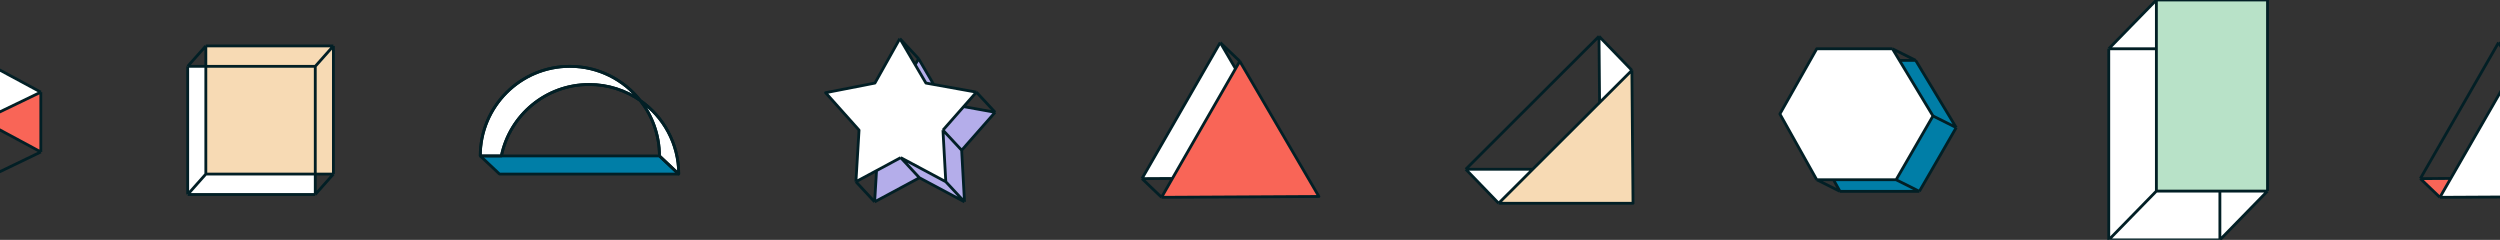 <svg width="4409" height="423" viewBox="0 0 4409 423" fill="none" xmlns="http://www.w3.org/2000/svg">
<rect x="0" y="0" width="4409" height="423" fill="#333333" stroke="none"/>
<g clip-path="url(#clip0)">
<path d="M2186.5 108L2178.97 121.103L2067.64 314.71L2048.5 348L2326 346.5L2186.5 108Z" fill="#F96557"/>
<path d="M2152 75L2014 315L2067.64 314.71L2178.97 121.103L2152 75Z" fill="white"/>
<path d="M2048.5 348L2326 346.5L2186.5 108M2048.5 348L2014 315M2048.5 348L2067.64 314.71M2186.5 108L2152 75M2186.5 108L2178.97 121.103M2014 315L2152 75M2014 315L2067.64 314.71M2152 75L2178.97 121.103M2067.64 314.71L2178.97 121.103" stroke="#021F25" stroke-width="5" stroke-linejoin="round"/>
<path d="M3803 0H3999V337H3915H3803V86V0Z" fill="#B8E2C8"/>
<path d="M3719 86V423H3915L3999 337H3915H3803V86V0L3719 86Z" fill="white"/>
<path d="M3719 86V423M3719 86L3803 0M3719 86H3803M3719 423H3915M3719 423L3803 337M3915 423L3999 337M3915 423V337M3803 0H3999V337M3803 0V86M3803 337V86M3803 337H3915M3999 337H3915" stroke="#021F25" stroke-width="5" stroke-linejoin="round"/>
<path d="M2880 358.5L2878 124L2821 180.882L2703.13 298.5L2643 358.5H2880Z" fill="#F7DAB4"/>
<path d="M2820 64L2878 124L2821 180.882L2820 64Z" fill="white"/>
<path d="M2585 298.5L2643 358.5L2703.13 298.5H2585Z" fill="white"/>
<path d="M2878 124L2880 358.5H2643M2878 124L2820 64M2878 124L2821 180.882M2643 358.5L2585 298.5M2643 358.5L2703.13 298.5M2820 64L2585 298.5M2820 64L2821 180.882M2585 298.5H2703.13M2703.13 298.5L2821 180.882" stroke="#021F25" stroke-width="5" stroke-linejoin="round"/>
<path d="M588 81H363V117V307H556H588V81Z" fill="#F7DAB4"/>
<path d="M556 343H331V117H363V307H556V325V343Z" fill="white"/>
<path d="M363 81H588M363 81L331 117M363 81V117M588 81V307M588 81L556 117M588 307L556 343M588 307H556M363 307H556M363 307V117M363 307L331 343M331 117V343M331 117H363M556 117V307M556 117H363M556 343H331M556 343V307" stroke="#021F25" stroke-width="5" stroke-linejoin="round"/>
<path d="M1197 307H881L847 275H884.242H1163L1197 307Z" fill="#007EA7"/>
<path d="M847 275C847 187.739 917.739 117 1005 117C1055.32 117 1100.15 140.527 1129.09 177.182C1170.13 205.719 1197 253.222 1197 307L1163 275C1163 238.063 1150.33 204.086 1129.09 177.182C1103.53 159.415 1072.48 149 1039 149C962.702 149 899.036 203.081 884.242 275H847Z" fill="white"/>
<path d="M1129.09 177.182C1103.53 159.415 1072.48 149 1039 149C962.702 149 899.036 203.081 884.242 275H847C847 187.739 917.739 117 1005 117C1055.32 117 1100.15 140.527 1129.09 177.182ZM1129.09 177.182C1170.13 205.719 1197 253.222 1197 307L1163 275C1163 238.063 1150.33 204.086 1129.09 177.182Z" stroke="#021F25" stroke-width="5" stroke-linejoin="round"/>
<path d="M847 275C847 187.739 917.739 117 1005 117C1055.32 117 1100.15 140.527 1129.09 177.182M847 275L881 307H1197M847 275H884.242M1163 275L1197 307M1163 275C1163 238.063 1150.33 204.086 1129.09 177.182M1163 275H884.242M1197 307C1197 253.222 1170.13 205.719 1129.09 177.182M1129.09 177.182C1103.53 159.415 1072.48 149 1039 149C962.702 149 899.036 203.081 884.242 275" stroke="#021F25" stroke-width="5" stroke-linejoin="round"/>
<path d="M1621.5 313.5L1542.5 356L1545.83 300.957L1588.5 278L1668 320.5L1663 229.5L1699.52 188.026L1755 198L1696 265L1701 356L1621.5 313.5Z" fill="#B4ADEA"/>
<path d="M1633 146.5L1614.04 114.139L1620 103.5L1646.63 148.951L1633 146.5Z" fill="#B4ADEA"/>
<path d="M1509.5 320.5L1545.83 300.957L1588.5 278L1668 320.5L1663 229.5L1699.52 188.026L1722 162.5L1646.63 148.951L1633 146.5L1614.04 114.139L1587 68L1543 146.5L1456 163.5L1515 229.5L1509.5 320.5Z" fill="white"/>
<path d="M1621.5 313.5L1542.5 356M1621.5 313.5L1701 356M1621.5 313.5L1588.5 278M1542.5 356L1509.5 320.5M1542.5 356L1545.83 300.957M1620 103.5L1587 68M1620 103.5L1614.04 114.139M1620 103.5L1646.63 148.951M1755 198L1696 265M1755 198L1722 162.5M1755 198L1699.52 188.026M1696 265L1701 356M1696 265L1663 229.5M1701 356L1668 320.5M1588.5 278L1668 320.5M1588.5 278L1545.83 300.957M1509.5 320.5L1515 229.5L1456 163.5L1543 146.5L1587 68M1509.5 320.5L1545.83 300.957M1587 68L1614.04 114.139M1722 162.5L1646.63 148.951M1722 162.5L1699.52 188.026M1663 229.5L1668 320.5M1663 229.5L1699.52 188.026M1614.04 114.139L1633 146.5L1646.63 148.951" stroke="#021F25" stroke-width="5" stroke-linejoin="round"/>
<path d="M3204 86L3139 201L3204 317H3233.51H3344L3409 204.5L3349.87 106.5L3337.5 86H3204Z" fill="white"/>
<path d="M3344 317L3409 204.5L3349.87 106.5H3378.5L3450 225L3385 337.5H3245L3233.51 317H3344Z" fill="#007EA7"/>
<path d="M3337.5 86H3204L3139 201L3204 317M3337.5 86L3378.5 106.5M3337.5 86L3349.87 106.5M3409 204.5L3344 317M3409 204.5L3450 225M3409 204.5L3349.87 106.5M3344 317L3385 337.5M3344 317H3233.51M3204 317L3245 337.5M3204 317H3233.51M3378.5 106.5L3450 225M3378.5 106.5H3349.87M3450 225L3385 337.5M3385 337.5H3245M3245 337.5L3233.51 317" stroke="#021F25" stroke-width="5" stroke-linejoin="round"/>
<path d="M-205 262.5V157L-100.477 211.912L-205 262.5Z" fill="#F96557"/>
<path d="M72 268V162.5L-31.383 212.332L72 268Z" fill="#F96557"/>
<path d="M-64.5 89L-205 157L-67 229.5L72 162.5L-64.5 89Z" fill="white"/>
<path d="M-205 157L-64.5 89L72 162.5M-205 157V262.5M-205 157L-100.477 211.912M72 162.5V268M72 162.5L-31.383 212.332M-67 229.5V335M-67 229.5L-31.383 212.332M-67 229.5L-100.477 211.912M-205 262.5L-67 335M-205 262.5L-100.477 211.912M72 268L-67 335M72 268L-31.383 212.332" stroke="#021F25" stroke-width="5" stroke-linejoin="round"/>
<path d="M4441 108L4433.47 121.103L4322.14 314.71L4303 348L4580.5 346.5L4441 108Z" fill="white"/>
<path d="M4406.5 75L4441 108L4433.47 121.103L4406.5 75Z" fill="#F96557"/>
<path d="M4268.5 315L4303 348L4322.14 314.71L4268.5 315Z" fill="#F96557"/>
<path d="M4303 348L4580.5 346.5L4441 108M4303 348L4268.5 315M4303 348L4322.14 314.71M4441 108L4406.5 75M4441 108L4433.47 121.103M4268.5 315L4406.5 75M4268.5 315L4322.14 314.71M4406.5 75L4433.47 121.103M4322.14 314.71L4433.47 121.103" stroke="#021F25" stroke-width="5" stroke-linejoin="round"/>
</g>
<defs>
<clipPath id="clip0">
<rect width="4409" height="423" fill="white"/>
</clipPath>
</defs>
</svg>
